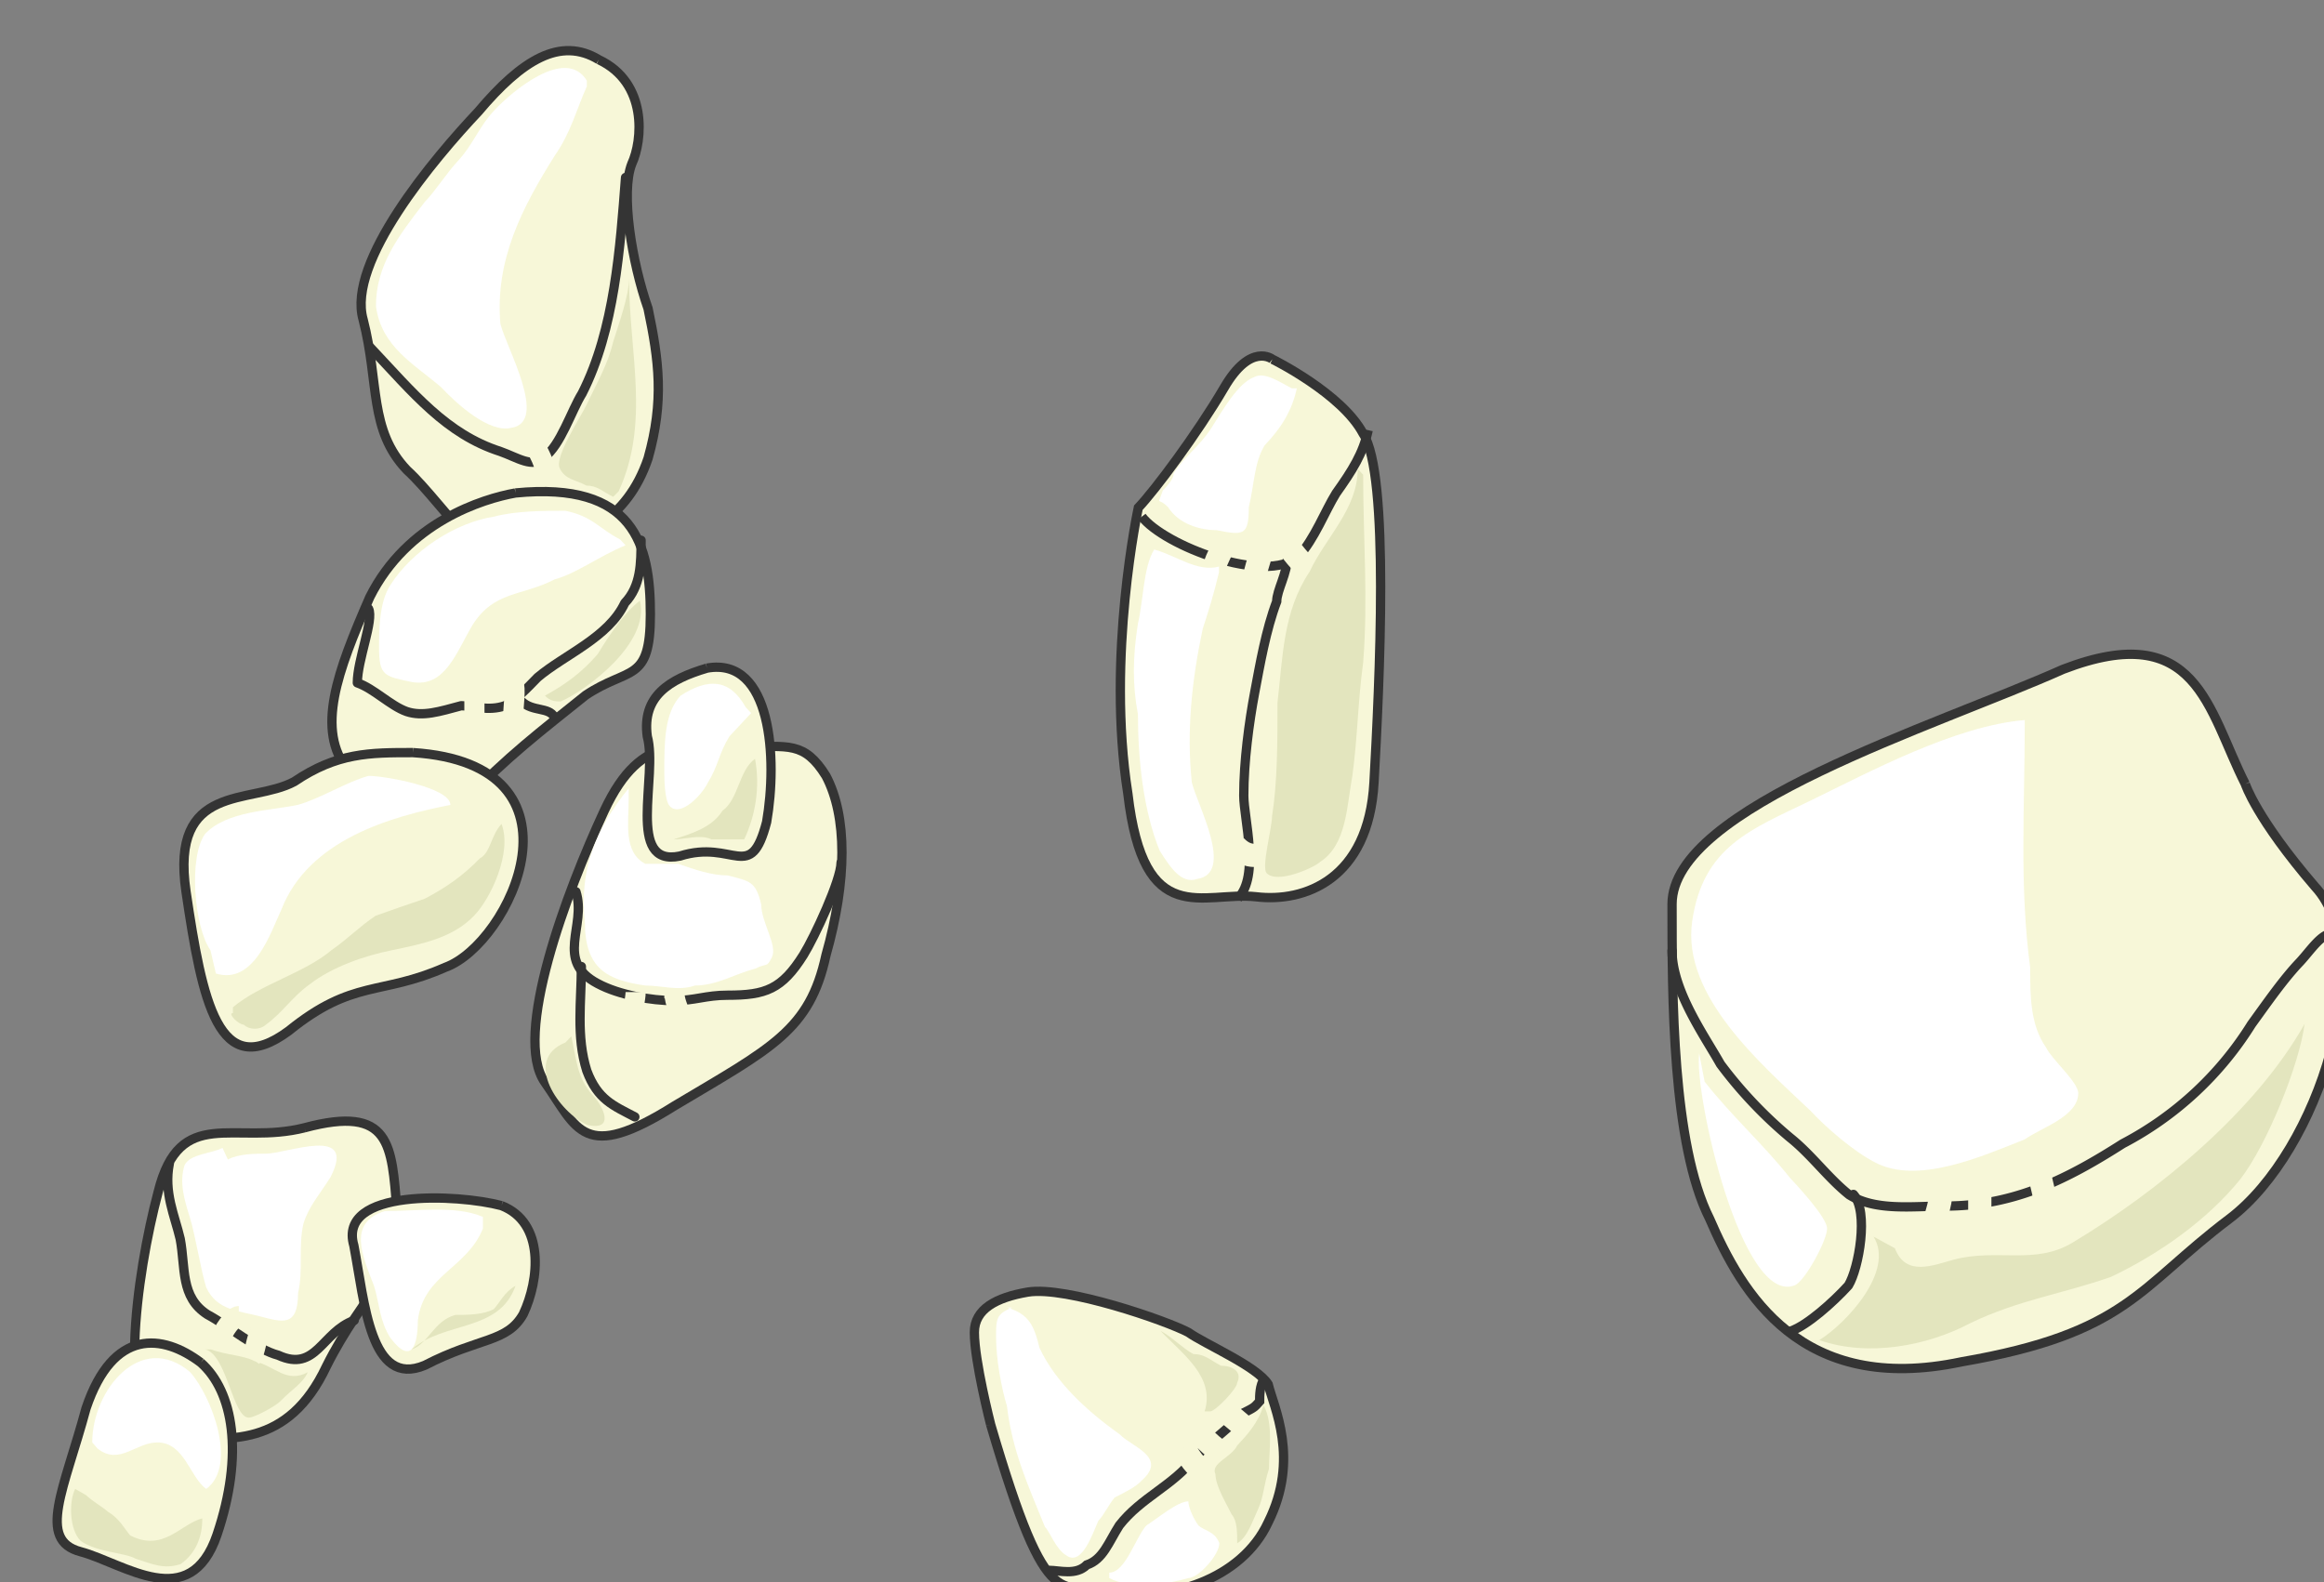 <svg xmlns="http://www.w3.org/2000/svg" version="1.0" viewBox="0 0 119.849 81.6"><rect x="0" y="0" width="119.849" height="81.6" fill="#808080" stroke="none"/><defs><clipPath clipPathUnits="userSpaceOnUse" id="a"><path d="M2.159 1.679h119.687v81.63H2.16z"/></clipPath></defs><path d="M30.881 3.078c-1.979-1.2-3.957 0-6.216 2.679-2.259 2.398-6.796 7.755-5.936 10.733.84 3.278.28 5.677 2.258 7.755 1.98 1.8 4.518 6.257 6.776 4.777 2.259-1.499 4.537-2.098 5.657-5.376.84-2.979.56-5.057 0-7.736-.84-2.398-1.42-5.976-.84-7.455.56-1.2.84-4.178-1.699-5.377z" fill="#f7f7d8" fill-rule="evenodd"/><path clip-path="url(#a)" d="M30.881 3.078c-1.979-1.2-3.957 0-6.216 2.679-2.259 2.398-6.796 7.755-5.936 10.733.84 3.278.28 5.677 2.258 7.755 1.98 1.8 4.518 6.257 6.776 4.777 2.259-1.499 4.537-2.098 5.657-5.376.84-2.979.56-5.057 0-7.736-.84-2.398-1.42-5.976-.84-7.455.56-1.2.84-4.178-1.699-5.377" fill="none" stroke="#343434" stroke-width=".48" stroke-miterlimit="8"/><path d="M26.584 25.425c-1.68.3-5.577 1.499-7.516 5.376-1.679 3.858-2.798 6.836-1.119 8.935 1.68 1.779 4.178 3.558 6.136 1.479 1.94-2.079 3.898-3.578 6.117-5.357 2.238-1.499 3.338-.6 3.338-4.177 0-3.578-.82-6.856-6.956-6.256z" fill="#f7f7d8" fill-rule="evenodd"/><path d="M26.584 25.425c-1.68.3-5.577 1.499-7.516 5.376-1.679 3.858-2.798 6.836-1.119 8.935 1.68 1.779 4.178 3.558 6.136 1.479 1.94-2.079 3.898-3.578 6.117-5.357 2.238-1.499 3.338-.6 3.338-4.177 0-3.578-.82-6.856-6.956-6.256" fill="none" stroke="#343434" stroke-width=".48" stroke-miterlimit="8"/><path d="M21.287 38.816c-2.219 0-3.898 0-6.116 1.5-2.239 1.199-6.416 0-5.577 5.676.84 5.677 1.68 9.854 5.297 7.176 3.338-2.699 4.737-1.8 8.075-3.278 3.338-1.2 7.775-10.474-1.679-11.074z" fill="#f7f7d8" fill-rule="evenodd"/><path d="M21.287 38.816c-2.219 0-3.898 0-6.116 1.5-2.239 1.199-6.416 0-5.577 5.676.84 5.677 1.68 9.854 5.297 7.176 3.338-2.699 4.737-1.8 8.075-3.278 3.338-1.2 7.775-10.474-1.679-11.074" fill="none" stroke="#343434" stroke-width=".48" stroke-miterlimit="8"/><path d="M38.417 38.517c-3.078 0-5.297-.9-7.256 3.298-1.939 4.177-4.737 11.633-3.058 14.011 1.679 2.399 1.959 4.178 6.696 1.2 4.997-2.979 6.956-3.878 7.795-7.756 1.1-3.878 1.1-7.176 0-9.254-1.12-1.8-1.959-1.5-4.177-1.5z" fill="#f7f7d8" fill-rule="evenodd"/><path d="M38.417 38.517c-3.078 0-5.297-.9-7.256 3.298-1.939 4.177-4.737 11.633-3.058 14.011 1.679 2.399 1.959 4.178 6.696 1.2 4.997-2.979 6.956-3.878 7.795-7.756 1.1-3.878 1.1-7.176 0-9.254-1.12-1.8-1.959-1.5-4.177-1.5" fill="none" stroke="#343434" stroke-width=".48" stroke-miterlimit="8"/><path d="M36.458 34.46c-1.959.579-3.358 1.458-3.078 3.517.56 2.059-1.12 6.756 1.679 6.176 2.798-.88 3.638 1.46 4.477-1.759.56-3.238.28-8.535-3.078-7.935z" fill="#f7f7d8" fill-rule="evenodd"/><path d="M36.458 34.46c-1.959.579-3.358 1.458-3.078 3.517.56 2.059-1.12 6.756 1.679 6.176 2.798-.88 3.638 1.46 4.477-1.759.56-3.238.28-8.535-3.078-7.935" fill="none" stroke="#343434" stroke-width=".48" stroke-miterlimit="8"/><path d="M15.71 58.165c-3.637.92-6.436-1.2-7.555 3.318-1.12 4.197-2.279 12.272.56 12.552 3.078.32 6.156.6 8.115-3.558 1.959-3.917 3.917-4.797 3.638-8.115-.28-3.278-.28-5.397-4.758-4.197z" fill="#f7f7d8" fill-rule="evenodd"/><path d="M15.71 58.165c-3.637.92-6.436-1.2-7.555 3.318-1.12 4.197-2.279 12.272.56 12.552 3.078.32 6.156.6 8.115-3.558 1.959-3.917 3.917-4.797 3.638-8.115-.28-3.278-.28-5.397-4.758-4.197" fill="none" stroke="#343434" stroke-width=".48" stroke-miterlimit="8"/><path d="M25.864 62.182c-2.258-.6-8.475-.9-7.615 2.06.56 2.937.84 7.355 3.658 6.175 2.818-1.459 4.237-1.159 5.077-2.638.84-1.779 1.119-4.717-1.12-5.597z" fill="#f7f7d8" fill-rule="evenodd"/><path d="M25.864 62.182c-2.258-.6-8.475-.9-7.615 2.06.56 2.937.84 7.355 3.658 6.175 2.818-1.459 4.237-1.159 5.077-2.638.84-1.779 1.119-4.717-1.12-5.597" fill="none" stroke="#343434" stroke-width=".48" stroke-miterlimit="8"/><path clip-path="url(#a)" d="M10.354 70.277c-1.96-1.479-4.518-1.799-5.917 2.359-1.119 4.157-2.558 6.796-.28 7.395 2.24.6 5.637 3.239 7.036-.879 1.4-4.157.84-7.395-.84-8.875z" fill="#f7f7d8" fill-rule="evenodd"/><path clip-path="url(#a)" d="M10.354 70.277c-1.96-1.479-4.518-1.799-5.917 2.359-1.119 4.157-2.558 6.796-.28 7.395 2.24.6 5.637 3.239 7.036-.879 1.4-4.157.84-7.395-.84-8.875" fill="none" stroke="#343434" stroke-width=".48" stroke-miterlimit="8"/><path d="M19.068 17.89c2.26 2.398 3.938 4.496 6.736 5.396.86.3 1.7.9 2.259.3.84-.6 1.4-2.399 1.959-3.298C31.7 16.99 31.98 12.772 32.26 9.154M19.008 31.401c.28.58-.58 2.638-.58 3.818.86.3 1.7 1.179 2.54 1.479.839.28 1.698 0 2.818-.3.56 0 1.399.3 2.258 0 .56-.3 1.12-.88 1.68-1.46 1.398-1.178 3.657-2.058 4.496-3.837.84-.88.84-2.059.84-3.238m-6.156 8.315c.56.54 1.399.28 1.679.8m1.119 9.014c.56 1.779-1.12 3.558 1.12 4.737 1.119.6 2.798.88 3.917.88 1.1 0 1.659-.28 2.778-.28 1.96 0 2.799-.3 3.918-2.079.56-.9 1.939-3.858 1.939-4.757" fill="none" stroke="#343434" stroke-width=".48" stroke-linecap="round" stroke-linejoin="round" stroke-miterlimit="10"/><path d="M29.982 49.85c0 1.799-.28 3.598.28 5.377.56 1.499 1.379 1.798 2.478 2.378M18.269 68.099c-1.68.6-1.959 2.698-3.918 1.799-1.139-.3-2.538-1.5-3.657-2.1-1.4-.899-1.12-2.398-1.4-3.897-.28-1.199-.86-2.398-.56-3.897" fill="none" stroke="#343434" stroke-width=".48" stroke-linecap="round" stroke-linejoin="round" stroke-miterlimit="10"/><path d="M30.262 4.157c-1.1-1.798-3.898.6-4.737 1.5-.84.879-1.1 1.778-1.94 2.678-.559.6-1.119 1.499-1.678 2.079-1.4 1.799-2.519 3.298-2.519 5.376.28 2.1 1.96 2.979 3.358 4.178.84.9 2.499 2.378 3.618 2.099 1.959-.3-.28-4.178-.56-5.377-.28-3.278 1.12-5.976 2.799-8.655.84-1.2 1.119-2.378 1.659-3.578zm1.718 23.666c-1.119-.58-1.399-1.18-2.818-1.479-1.139 0-2.538 0-3.677.3-1.98.3-4.238 1.759-5.357 3.538-.58.88-.58 2.338-.58 3.238 0 1.459.3 1.459 1.7 1.759 1.698.28 2.258-1.48 3.117-2.939 1.12-1.778 2.539-1.479 4.238-2.358 1.119-.3 2.258-1.18 3.657-1.759zm6.477 8.655c-.84-1.5-1.96-1.5-3.358-.6-.84.9-.84 2.399-.84 3.898 0 .3 0 1.499.28 1.799.56.6 1.679-.6 1.959-1.2.56-.899.56-1.499 1.12-2.398l1.119-1.2zM10.853 49.01c-.84-1.199-1.139-4.797-.28-5.996 1.12-1.2 3.379-1.2 4.778-1.5 1.119-.299 2.538-1.198 3.657-1.498.84 0 4.218.6 4.218 1.499-3.078.6-7.316 1.799-8.715 5.397-.56 1.199-1.419 3.897-3.378 3.298zm21.567-8.355c-1.699 2.1-2.558 4.198-2.258 6.896 0 2.399 1.139 2.998 3.118 3.278.86 0 1.699.3 2.558 0 1.14 0 2-.58 3.138-.88.56-.3.56 0 .84-.599.28-.6-.56-1.799-.56-2.698-.28-1.2-.58-1.2-1.719-1.5-.84 0-1.699-.3-2.558-.599h-1.7c-1.138-.6-.859-2.099-.859-3.298zM11.473 59.204c-.56.3-1.679.3-1.959.9-.28.899 0 1.798.28 2.698.28.9.56 2.698.84 3.598.56 1.199 1.679 1.199 2.798 1.499 1.1.28 1.939.58 1.939-1.2.28-1.199 0-2.398.28-3.597.28-.9.839-1.5 1.399-2.399 1.379-2.698-2.239-1.2-3.358-1.2-.54 0-1.38 0-1.94.3zm13.432 3.558c-1.4-.6-3.358-.3-5.057-.3-1.979.6-1.12 2.379-.56 3.858.28.9.28 1.799.84 2.678 1.12 1.48 1.419.3 1.419-.88.28-2.378 2.518-2.678 3.358-4.756zM4.757 74.395c0-2.718 2.519-5.757 5.037-3.638 1.12 1.24 2.479 4.837.84 6.036-.84-.6-1.12-2.398-2.519-2.398-1.12 0-1.959 1.2-3.078.32z" fill="#fff" fill-rule="evenodd"/><path d="M31.62 25.624c-.559-.28-.819-.58-1.378-.58-.54-.299-1.1-.299-1.38-.899-.28-.58 1.1-2.658 1.38-3.258.56-1.179 1.099-2.078 1.379-3.258.28-.9.82-2.378.82-3.278 0 3.858 1.099 7.436-.54 10.994zm-2.698 10.554c-.26 0-.54 0-.819-.3 1.1-.6 1.919-1.219 2.718-2.138.56-.92 1.36-2.14 2.179-2.759.54 2.159-2.718 4.597-4.078 5.197zm5.817 7.116c.56 0 1.4-.28 1.959 0h1.679c.56-1.18.84-2.659.56-4.158-.84.6-.84 2.079-1.68 2.679-.56.9-1.679 1.199-2.518 1.479zm-5.577 10.473c-2.258.9-.28 3.658 1.14 4.258 1.399.3.84-.92.28-1.52-.84-.919-.84-1.838-1.12-3.057zm-17.149-1.519c-.3 0 .28.6.56.6.28.28.839.28 1.139 0 .84-.6 1.399-1.48 2.258-2.079 1.12-.88 2.819-1.479 4.238-1.759 1.419-.3 3.118-.6 4.237-1.779.86-.88 1.979-3.258 1.42-4.737-.56.6-.56 1.48-1.12 1.78-.86.879-1.699 1.478-2.838 2.078-.84.28-1.7.58-2.539.88-.86.579-1.419 1.179-2.278 1.778-1.4 1.18-3.678 1.76-5.077 2.939zm-1.419 17.35c1.119.3 1.399 3.518 2.238 3.518.28 0 1.38-.58 1.66-.88.559-.58 1.119-.88 1.378-1.459-1.099.58-1.659-.3-2.758-.58-.56-.3-1.4-.3-2.239-.6zm10.633 0c.86-.28 1.14-1.48 2.259-1.78.58 0 1.419 0 1.979-.299.28-.3.56-.9 1.119-1.2-.84 2.4-3.658 1.8-5.357 3.279zM3.878 76.793c-.32.6-.32 2.08.28 2.679.839.6 2.278.6 2.838.92.88.28 1.439.559 2.318.28.84-.6 1.12-1.48 1.12-2.36-1.12.28-2 1.76-3.718.88-.28-.32-.56-.88-1.12-1.2-.32-.28-.879-.599-1.159-.879z" fill="#e3e5be" fill-rule="evenodd"/><path d="M32.78 51.169c0 .32-.16.92-.16 1.52m2.159-1.2v-.32c0 .62.32.92.32 1.52m-22.786 15.19c-.28 0-.88.84-.88 1.12m1.999-.321c-.24.36-.24 1.04-.48 1.36m14.471-47.332c.36.62.72 1.24.72 1.84m-3.678 10.633v2.158m1.999-2.158c.16.32 0 1.239 0 1.839" fill="none" stroke="#f7f7d8" stroke-width="1.039" stroke-miterlimit="8"/><path clip-path="url(#a)" d="M115.79 40.435c-1.939-3.837-2.479-8.574-9.394-5.916-6.616 2.958-20.168 7.096-20.168 12.113 0 4.717 0 12.392 1.939 16.23 1.659 3.838 4.697 9.134 12.992 7.375 8.555-1.479 9.114-3.837 13.811-7.375 4.677-3.538 7.716-13.572 4.418-17.13-3.039-3.538-3.598-5.297-3.598-5.297z" fill="#f7f7d8" fill-rule="evenodd"/><path clip-path="url(#a)" d="M115.79 40.435c-1.939-3.837-2.479-8.574-9.394-5.916-6.616 2.958-20.168 7.096-20.168 12.113 0 4.717 0 12.392 1.939 16.23 1.659 3.838 4.697 9.134 12.992 7.375 8.555-1.479 9.114-3.837 13.811-7.375 4.677-3.538 7.716-13.572 4.418-17.13-3.039-3.538-3.598-5.297-3.598-5.297" fill="none" stroke="#343434" stroke-width=".48" stroke-miterlimit="8"/><path d="M86.228 49.03c0 2.059 1.679 4.398 2.498 5.857a22.362 22.362 0 0 0 3.598 3.797c1.1.88 1.939 2.06 3.038 2.939 1.38.86 3.318.58 4.977.58 3.598 0 6.376-1.46 9.135-3.219a17.243 17.243 0 0 0 6.636-6.156c.84-1.16 1.659-2.339 2.498-3.218.54-.58 1.1-1.46 1.66-1.46v-.299h.259" fill="none" stroke="#343434" stroke-width=".48" stroke-linecap="round" stroke-linejoin="round" stroke-miterlimit="10"/><path d="M95.582 61.603c.8.88.28 3.817-.26 4.697-.8.88-2.138 2.059-2.938 2.338" fill="none" stroke="#343434" stroke-width=".48" stroke-linecap="round" stroke-linejoin="round" stroke-miterlimit="10"/><path d="M104.417 37.137c-3.598.3-8.015 2.679-11.054 4.158-3.058 1.48-5.536 2.359-6.096 6.216-.56 3.858 3.598 7.396 6.096 9.774.82.88 2.2 2.079 3.318 2.659 2.2 1.179 5.517-.3 7.736-1.18.84-.6 2.758-1.179 2.758-2.378 0-.58-1.38-1.76-1.659-2.359-.82-1.179-.82-2.658-.82-4.137-.56-4.158-.28-8.295-.28-12.453zm-16.79 17.19c-.28 2.059 2.199 13.112 4.957 11.953.54-.28 1.639-2.319 1.639-2.918 0-.58-1.64-2.319-1.919-2.619-1.38-1.739-3.018-3.198-4.397-4.957z" fill="#fff" fill-rule="evenodd"/><path d="M96.621 63.781c1.1 1.78-1.399 4.458-2.798 5.337 2.519.88 5.577.3 7.795-.88 2.499-1.199 4.718-1.498 7.236-2.378 2.499-1.18 4.997-2.958 6.676-5.037 1.38-1.779 3.058-5.936 3.318-8.015-2.499 4.457-7.495 8.595-11.953 11.273-1.939 1.18-3.877.3-6.116.88-1.1.3-2.499.9-3.058-.58z" fill="#e3e5be" fill-rule="evenodd"/><path d="M105.056 59.644c0 .88.48 2.019.48 2.878m-3.438-1.199v2.318m-1.998-2.318c0 .94-.4 1.559-.4 2.159" fill="none" stroke="#f7f7d8" stroke-width="1.199" stroke-miterlimit="8"/><path d="M65.62 18.529s-1.12-.9-2.498 1.479c-1.38 2.358-3.578 5.297-4.418 6.176 0 0-1.659 7.675-.54 14.751.82 7.076 3.858 5.017 6.617 5.317 2.478.3 5.796-.88 6.076-5.896.28-5.017.82-15.93-.56-17.99-1.099-2.078-4.677-3.837-4.677-3.837z" fill="#f7f7d8" fill-rule="evenodd"/><path d="M65.62 18.529s-1.12-.9-2.498 1.479c-1.38 2.358-3.578 5.297-4.418 6.176 0 0-1.659 7.675-.54 14.751.82 7.076 3.858 5.017 6.617 5.317 2.478.3 5.796-.88 6.076-5.896.28-5.017.82-15.93-.56-17.99-1.099-2.078-4.677-3.837-4.677-3.837" fill="none" stroke="#343434" stroke-width=".48" stroke-miterlimit="8"/><path d="M58.884 26.644c1.12 1.479 6.396 3.538 8.075 2.059.82-.88 1.38-2.359 1.94-3.258.839-1.18 1.398-2.06 1.658-3.258" fill="none" stroke="#343434" stroke-width=".48" stroke-miterlimit="8"/><path d="M66.4 28.663c0 .9-.56 1.779-.56 2.358-.56 1.48-.86 3.238-1.14 4.717-.279 1.48-.559 3.538-.559 5.297 0 1.18.84 4.138-.3 5.297" fill="none" stroke="#343434" stroke-width=".48" stroke-miterlimit="8"/><path d="M65.08 28.383s-.48 1.439-.48 1.999m-1.518-2.319c0 .3-.48.88-.48 1.44m3.818-1.84h-.3c.3.62 1.16 1.54 1.44 1.84m-3.839 14.151c.54.56 1.06.56 1.84.28" fill="none" stroke="#f7f7d8" stroke-width="1.199" stroke-miterlimit="8"/><path d="M66.62 20.028c-.56-.28-1.4-.88-1.94-.58-.839.3-1.658 1.76-2.218 2.639-.56.88-1.379 1.459-1.939 2.338 0 .28-.28.58-.56.88-.28.86-.28.28.28.86.56.879 1.66 1.178 2.499 1.178 1.38.28 1.659.28 1.659-1.179.28-1.16.28-2.338.82-3.198.839-.88 1.399-1.759 1.658-2.938zm-3.758 9.194c-1.12.3-2.219-.58-3.338-.88-.56.88-.56 2.64-.84 3.819-.28 1.758-.28 3.218 0 4.677 0 2.338.28 4.977 1.12 7.035.56.88 1.12 1.74 1.939 1.46 1.938-.3 0-3.818-.28-4.977-.28-2.639 0-5.277.56-7.916.28-.86.56-1.739.839-2.918z" fill="#fff" fill-rule="evenodd"/><path d="M70.018 24.185c0 2.06-1.66 3.538-2.479 5.297-1.38 2.059-1.38 4.397-1.659 6.756 0 2.039 0 4.098-.28 5.856 0 .6-.56 2.639-.28 2.939.56.58 2.479-.3 2.759-.58 1.379-.88 1.379-2.938 1.659-4.417.28-2.039.28-3.798.56-5.857.26-3.238 0-6.456 0-9.694z" fill="#e3e5be" fill-rule="evenodd"/><path clip-path="url(#a)" d="M51.089 73.475s-.84-3.278-.84-4.757c0-1.199 1.12-1.799 2.759-2.078 1.959-.32 7.156 1.479 8.275 2.078.84.6 3.558 1.76 4.117 2.679.28 1.159 1.64 3.837 0 7.115-1.359 2.959-5.236 4.158-7.995 3.558-2.718-.6-3.278 1.76-6.316-8.595z" fill="#f7f7d8" fill-rule="evenodd"/><path clip-path="url(#a)" d="M51.089 73.475s-.84-3.278-.84-4.757c0-1.199 1.12-1.799 2.759-2.078 1.959-.32 7.156 1.479 8.275 2.078.84.6 3.558 1.76 4.117 2.679.28 1.159 1.64 3.837 0 7.115-1.359 2.959-5.236 4.158-7.995 3.558-2.718-.6-3.278 1.76-6.316-8.595" fill="none" stroke="#343434" stroke-width=".48" stroke-miterlimit="8"/><path d="M65.2 71.117c-.24.32-.24.88-.24 1.16-.28.319-.28.319-.839.599-.84.88-1.679 1.439-2.518 2.318-1.12 1.44-2.759 2.04-3.878 3.478-.56.88-.84 1.76-1.679 2.04-.56.559-1.4.279-1.959.279" fill="none" stroke="#343434" stroke-width=".48" stroke-miterlimit="8"/><path d="M62.762 72.516c.56.32 1.599 1.24 1.839 1.52m-2.719-.401c0 .64 1.12 1.24 1.36 1.52m-2.159-.48c.28.64.84 1.239 1.36 1.519" fill="none" stroke="#f7f7d8" stroke-width="1.199" stroke-miterlimit="8"/><path d="M52.208 67.44c-.84.319-.84.599-.84 1.518 0 1.16.28 2.639.56 3.558.28 2.359 1.12 4.158 1.96 6.236.28.28.559 1.16 1.119 1.48.8.559 1.359-1.2 1.639-1.8.28-.28.56-.879.84-1.199.559-.28 1.118-.56 1.398-.88 1.36-1.199-.56-1.758-1.119-2.358-1.679-1.2-3.318-2.678-4.157-4.477-.28-1.16-.56-1.76-1.68-2.079zm4.997 13.67c.84 0 1.36-1.838 1.92-2.438.519-.32 1.598-1.239 2.158-1.239 0 .32.28.92.52 1.24.28.28.839.28 1.079.919 0 .6-1.08 1.799-1.6 1.799-1.078.32-2.957.6-4.077 0z" fill="#fff" fill-rule="evenodd"/><path d="M65.16 72.476c-.28.92-.839 1.52-1.359 2.079-.28.6-1.399.92-1.119 1.479 0 .6.56 1.519.84 2.079.28.32.28.92.28 1.479.519-.28.799-1.16 1.079-1.76.28-.599.28-1.198.56-2.078 0-.88.24-2.358-.28-3.278zm-2.758.32c.28 0 1.4-1.18 1.4-1.48.28-.599-.28-.879-.84-.879-.56-.3-.84-.6-1.42-.6-.559-.3-1.119-.899-1.698-1.199 1.139 1.2 2.838 2.379 2.278 4.158z" fill="#e3e5be" fill-rule="evenodd"/></svg>